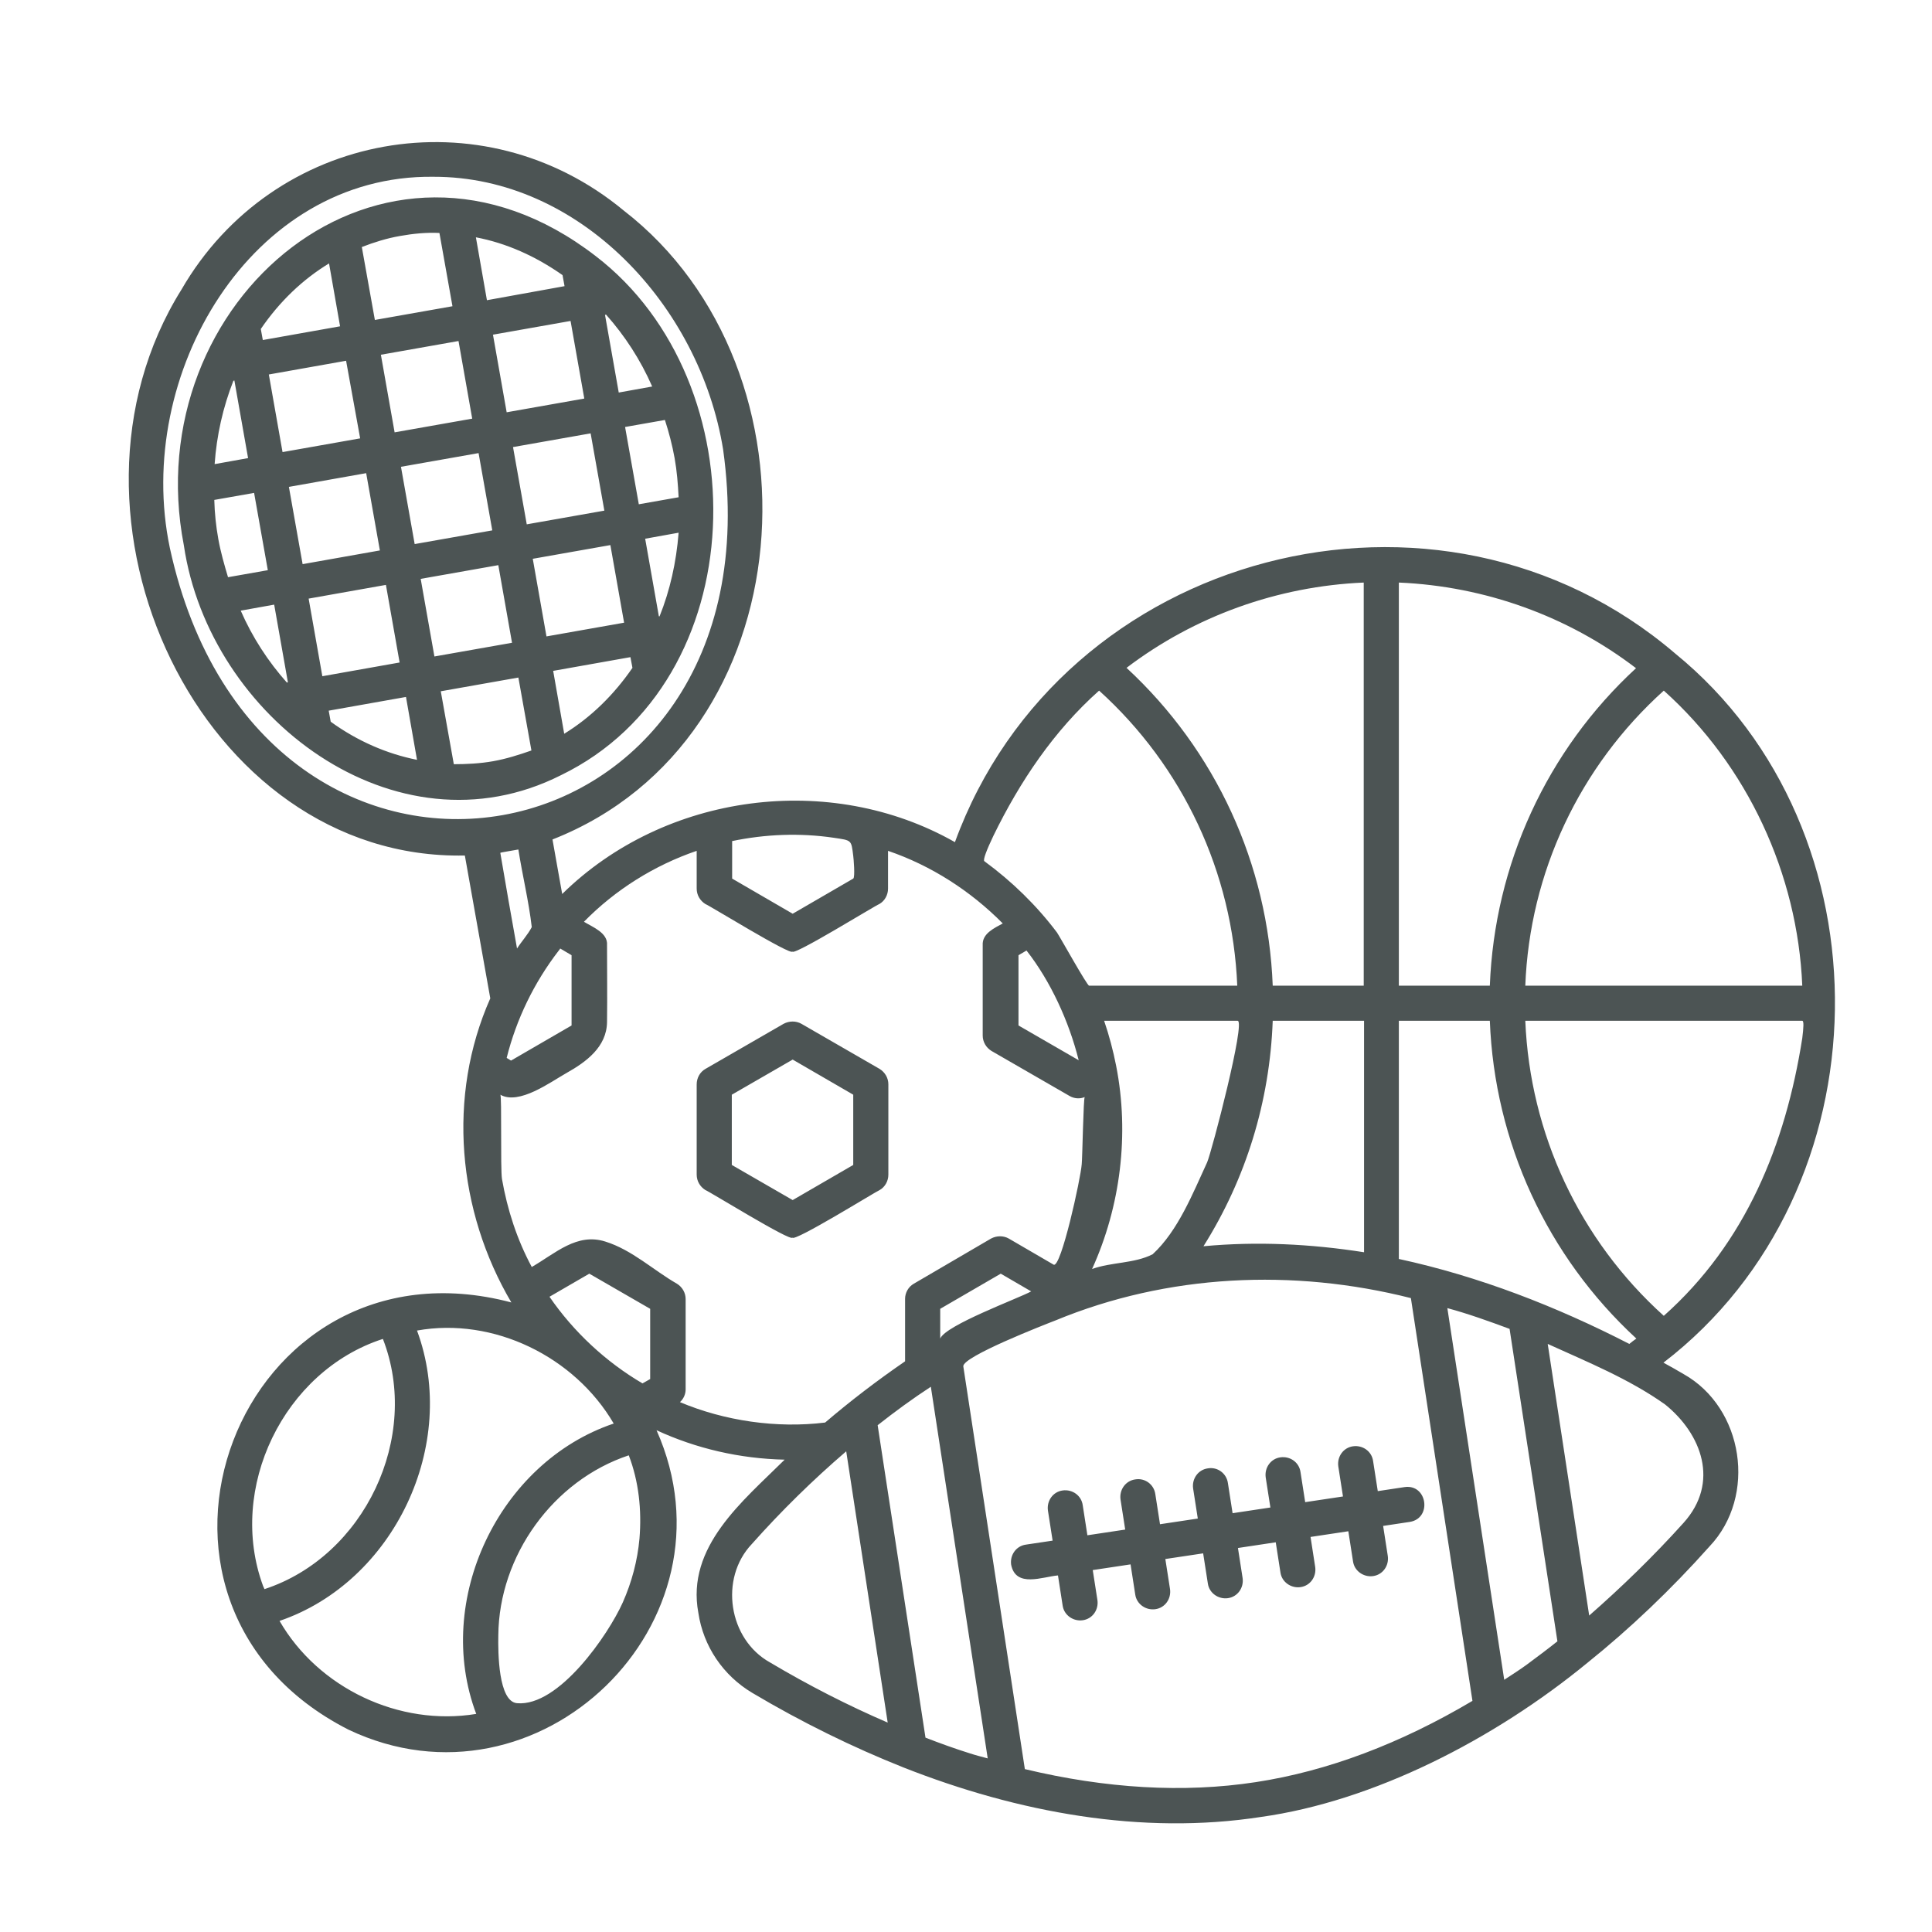 <svg xmlns="http://www.w3.org/2000/svg" xmlns:xlink="http://www.w3.org/1999/xlink" width="500" zoomAndPan="magnify" viewBox="0 0 375 375" height="500" preserveAspectRatio="xMidYMid meet" version="1.0"><path fill="#4c5454" d="M 326.77 266.699 C 325.473 265.922 324.176 265.207 322.875 264.492 C 366.445 231.051 367.289 161.188 325.148 126.84 C 279.242 87.555 206 106.84 185.352 163.461 C 161.133 149.695 129.059 153.914 109.121 173.523 C 108.473 170.016 107.891 166.512 107.238 162.941 C 156.652 143.527 160.938 71.711 121.07 40.871 C 93.668 18.145 53.023 25.418 35.23 56.195 C 7.699 100.215 38.934 167.094 90.227 166.055 L 95.164 193.781 C 86.723 212.809 88.801 235.078 99.254 252.805 C 46.27 238.777 18.805 310.852 67.633 335.723 C 104.512 353.254 144.055 314.941 127.434 277.609 C 135.16 281.18 143.602 283.125 152.301 283.32 C 144.188 291.371 133.148 300.203 135.551 313.059 C 136.523 319.555 140.355 325.203 146.004 328.578 C 155.613 334.293 165.547 339.16 175.352 343.059 C 197.559 351.824 221.648 356.238 244.762 352.668 C 266.582 349.617 289.957 337.668 308.137 322.734 C 316.383 316.113 324.367 308.516 331.836 300.137 C 341.055 290.398 338.457 273.258 326.77 266.699 Z M 349.82 201.508 C 346.574 222.156 338.848 241.246 322.941 255.402 C 306.578 240.66 296.969 220.078 296.059 198.133 C 296.059 198.133 349.82 198.133 349.82 198.133 C 350.145 198.133 350.082 199.43 349.82 201.508 Z M 322.941 134.047 C 339.172 148.59 348.914 169.629 349.82 191.316 L 296.059 191.316 C 296.902 169.367 306.578 148.785 322.941 134.047 Z M 271.516 113.074 C 288.203 113.789 304.305 119.566 317.551 129.695 C 300.215 145.668 290.086 167.809 289.176 191.316 L 271.516 191.316 Z M 271.516 198.133 L 289.176 198.133 C 290.086 221.703 300.281 243.844 317.617 259.816 C 317.16 260.141 316.707 260.465 316.254 260.855 C 302.098 253.582 287.098 247.738 271.516 244.363 Z M 264.699 113.074 L 264.699 191.316 L 247.035 191.316 C 246.129 167.746 235.996 145.668 218.66 129.629 C 231.906 119.566 248.012 113.789 264.699 113.074 Z M 216.648 206.898 C 216.062 203.91 215.285 200.988 214.312 198.133 C 214.312 198.133 240.219 198.133 240.219 198.133 C 241.84 198.133 235.219 223.457 234.309 225.598 C 231.52 231.637 228.66 238.91 223.727 243.453 C 220.156 245.273 215.738 244.949 211.973 246.312 C 217.492 234.168 219.246 220.145 216.648 206.898 Z M 247.035 198.133 L 264.762 198.133 L 264.762 243.062 C 254.438 241.441 243.984 240.922 233.594 241.895 C 241.84 228.781 246.453 213.844 247.035 198.133 Z M 192.82 162.227 C 197.949 151.707 204.57 141.836 213.336 134.047 C 229.633 148.785 239.246 169.367 240.152 191.316 C 240.152 191.316 211.391 191.316 211.391 191.316 C 211 191.316 205.738 181.836 205.156 180.992 C 201.195 175.73 196.391 171.055 191.066 167.16 C 190.742 166.902 191.586 164.824 192.82 162.227 Z M 209.375 205.793 L 197.688 199.043 L 197.688 185.406 L 199.246 184.496 C 203.922 190.469 207.492 198.262 209.375 205.793 Z M 142.043 163.266 C 148.535 161.902 155.289 161.641 161.848 162.613 C 165.352 163.133 165.223 163.004 165.613 166.121 C 165.68 166.574 166.004 170.277 165.613 170.535 L 153.859 177.355 L 142.109 170.535 L 142.109 163.266 Z M 108.41 184.562 C 108.539 184.434 108.668 184.238 108.734 184.105 L 110.941 185.406 L 110.941 199.043 L 99.188 205.859 L 98.344 205.34 C 100.227 197.809 103.668 190.73 108.41 184.562 Z M 32.961 106.32 C 25.945 72.816 48.609 33.855 84.125 34.312 C 112.434 34.246 135.809 59.246 140.355 87.23 C 151.848 169.691 50.621 187.68 32.961 106.32 Z M 100.617 164.887 C 101.395 169.887 102.629 174.887 103.215 179.953 C 102.434 181.445 101.266 182.68 100.355 184.105 C 99.254 177.938 98.148 171.707 97.109 165.535 C 97.047 165.473 100.355 164.953 100.617 164.887 Z M 51.074 307.867 C 44.062 288.906 55.035 266.113 74.32 259.883 C 81.723 278.906 70.75 302.086 51.336 308.449 C 51.27 308.254 51.141 308.059 51.074 307.867 Z M 92.438 332.668 C 77.5 335.137 61.789 327.668 54.258 314.617 C 76.527 307.02 89.125 280.336 80.941 258.258 C 95.812 255.598 111.527 263.324 119.121 276.309 C 96.785 283.84 84.125 310.656 92.438 332.668 Z M 124.121 298.645 C 123.734 302.93 122.629 307.086 120.875 311.047 C 118.082 317.281 108.473 331.305 100.355 330.59 C 96.723 330.266 96.656 320.785 96.723 317.41 C 96.852 301.957 107.371 287.348 122.043 282.477 C 123.992 287.543 124.578 293.125 124.121 298.645 Z M 126.199 267.672 L 124.707 268.516 C 117.629 264.363 111.332 258.52 106.656 251.699 L 114.383 247.219 L 126.199 254.039 Z M 131.98 272.152 C 132.691 271.504 133.082 270.594 133.082 269.688 L 133.082 252.156 C 133.082 250.922 132.434 249.816 131.395 249.168 C 126.848 246.57 122.695 242.609 117.5 240.988 C 111.98 239.234 107.824 243.258 103.215 245.922 C 100.355 240.598 98.473 234.816 97.434 228.844 C 97.109 226.832 97.434 212.676 97.109 212.48 C 100.746 214.559 106.852 210.016 109.969 208.262 C 113.797 206.117 117.758 203.195 117.824 198.391 C 117.891 193.391 117.824 188.395 117.824 183.457 C 118.02 181.055 115.031 179.953 113.344 178.914 C 119.445 172.68 127.043 167.941 135.227 165.148 L 135.227 172.484 C 135.227 173.719 135.875 174.82 136.914 175.473 C 137.562 175.668 153.535 185.535 153.797 184.691 C 153.988 185.602 170.027 175.668 170.676 175.473 C 171.715 174.887 172.367 173.719 172.367 172.484 L 172.367 165.148 C 180.742 168.004 188.402 172.938 194.637 179.238 C 193.012 180.145 190.609 181.184 190.742 183.457 C 190.742 183.457 190.742 200.988 190.742 200.988 C 190.742 202.223 191.391 203.328 192.43 203.977 L 207.625 212.742 C 208.531 213.262 209.637 213.324 210.547 212.938 C 210.285 213 210.09 224.949 209.961 225.988 C 209.766 228.715 205.934 246.246 204.508 245.469 C 204.508 245.469 195.805 240.402 195.805 240.402 C 194.766 239.816 193.469 239.816 192.363 240.402 L 177.367 249.168 C 176.328 249.754 175.676 250.922 175.676 252.09 C 175.676 252.09 175.676 264.23 175.676 264.23 C 170.289 267.934 165.094 271.895 160.16 276.113 C 150.742 277.281 140.613 275.789 131.98 272.152 Z M 200.156 250.66 C 197.492 252.09 183.535 257.219 182.496 259.816 L 182.496 254.039 L 194.246 247.219 Z M 149.445 322.668 C 141.395 318.188 139.574 306.371 145.938 299.684 C 151.652 293.258 157.82 287.219 164.25 281.699 L 172.301 334.355 C 164.641 331.047 156.977 327.148 149.445 322.668 Z M 188.273 340.332 C 185.352 339.422 182.496 338.383 179.637 337.277 L 170.352 276.633 C 173.73 273.973 177.105 271.504 180.676 269.168 L 191.715 341.305 C 190.547 340.98 189.441 340.719 188.273 340.332 Z M 243.723 345.914 C 229.699 348.059 214.637 347.148 198.922 343.383 C 198.922 343.383 186.977 265.207 186.977 265.207 C 186.781 263.324 202.816 257.09 204.832 256.309 C 226.648 247.285 250.996 246.18 273.852 251.961 L 285.801 330.137 C 271.906 338.383 257.75 343.773 243.723 345.914 Z M 296.32 323.125 C 294.891 324.164 293.461 325.07 291.969 326.047 L 280.93 253.906 C 285.02 255.012 288.98 256.441 293.008 257.934 L 302.293 318.578 C 300.344 320.137 298.332 321.629 296.32 323.125 Z M 326.77 295.594 C 320.926 302.086 314.758 308.059 308.461 313.578 L 300.41 260.855 C 308.137 264.363 316.254 267.672 323.199 272.609 C 330.277 278.32 333.848 287.738 326.77 295.594 Z M 272.617 288.645 C 277.035 287.996 278.008 294.684 273.656 295.398 C 273.656 295.398 268.465 296.18 268.465 296.18 L 269.371 302.023 C 269.633 303.906 268.398 305.656 266.516 305.918 C 264.699 306.176 262.879 304.945 262.621 303.059 C 262.621 303.059 261.711 297.215 261.711 297.215 L 254.375 298.32 L 255.281 304.164 C 255.543 306.047 254.309 307.801 252.426 308.059 C 250.605 308.32 248.789 307.086 248.531 305.203 C 248.531 305.203 247.621 299.359 247.621 299.359 L 240.285 300.465 L 241.191 306.309 C 241.453 308.191 240.219 309.941 238.336 310.203 C 236.516 310.461 234.699 309.23 234.441 307.348 C 234.441 307.348 233.531 301.504 233.531 301.504 L 226.191 302.605 L 227.102 308.449 C 227.363 310.332 226.129 312.086 224.246 312.344 C 222.426 312.605 220.609 311.371 220.348 309.488 C 220.348 309.488 219.441 303.645 219.441 303.645 L 212.102 304.75 L 213.012 310.594 C 213.273 312.477 212.039 314.23 210.156 314.488 C 208.336 314.75 206.52 313.516 206.258 311.633 C 206.258 311.633 205.352 305.789 205.352 305.789 C 202.363 306.047 197.168 308.254 196.262 303.711 C 196 301.828 197.234 300.074 199.117 299.812 L 204.312 299.035 L 203.402 293.191 C 203.145 291.309 204.375 289.555 206.258 289.297 C 208.141 289.035 209.895 290.27 210.156 292.152 L 211.062 297.996 L 218.402 296.891 L 217.492 291.047 C 217.234 289.164 218.465 287.414 220.348 287.152 C 222.234 286.828 223.984 288.125 224.246 290.008 L 225.156 295.852 L 232.492 294.75 L 231.582 288.906 C 231.324 287.023 232.555 285.27 234.441 285.008 C 236.324 284.684 238.074 285.984 238.336 287.867 L 239.246 293.711 L 246.582 292.605 L 245.672 286.762 C 245.414 284.879 246.648 283.125 248.531 282.867 C 250.414 282.605 252.164 283.84 252.426 285.723 L 253.336 291.566 L 260.672 290.465 L 259.762 284.621 C 259.504 282.738 260.738 280.984 262.621 280.723 C 264.504 280.465 266.254 281.699 266.516 283.582 L 267.426 289.426 Z M 170.742 230.988 C 171.781 230.402 172.43 229.234 172.43 228 L 172.43 210.469 C 172.43 209.234 171.781 208.133 170.742 207.48 L 155.547 198.715 C 154.508 198.133 153.211 198.133 152.105 198.715 L 136.914 207.48 C 135.875 208.066 135.227 209.234 135.227 210.469 L 135.227 228 C 135.227 229.234 135.875 230.34 136.914 230.988 C 137.562 231.184 153.602 241.117 153.797 240.207 C 154.055 241.18 170.156 231.184 170.742 230.988 Z M 142.043 226.117 L 142.043 212.48 L 153.859 205.664 L 165.613 212.48 L 165.613 226.117 L 153.859 232.934 Z M 108.863 150.473 C 146.523 132.227 147.629 74.246 115.617 49.699 C 74.254 17.754 26.465 58.336 35.688 105.867 C 40.621 139.305 76.789 166.641 108.863 150.473 Z M 128.02 119.633 L 127.887 119.633 L 125.227 104.566 L 131.719 103.398 C 131.266 109.176 130.031 114.633 128.02 119.633 Z M 130.941 88.918 C 131.395 91.449 131.59 93.984 131.719 96.516 L 123.992 97.879 L 121.328 82.879 L 129.059 81.516 C 129.836 83.918 130.484 86.387 130.941 88.918 Z M 117.629 61.062 C 121.266 65.152 124.316 69.828 126.59 75.023 L 120.098 76.191 L 117.434 61.129 Z M 117.305 99.113 L 102.242 101.773 L 99.578 86.777 L 114.641 84.113 Z M 113.41 77.359 L 98.344 80.023 L 95.684 64.961 L 110.746 62.297 Z M 109.188 53.402 L 109.578 55.543 L 94.512 58.27 L 92.371 46.062 C 98.215 47.168 103.93 49.699 109.188 53.402 Z M 95.551 102.945 L 80.488 105.605 L 77.828 90.605 L 92.891 87.945 Z M 88.996 66.191 L 91.656 81.258 L 76.594 83.918 L 73.93 68.855 Z M 77.633 45.805 C 80.164 45.352 82.762 45.09 85.293 45.219 L 87.824 59.441 L 72.762 62.102 L 70.23 47.949 C 72.566 47.039 75.035 46.258 77.633 45.805 Z M 69.906 85.086 L 54.84 87.75 L 52.18 72.688 L 67.176 70.023 Z M 63.867 51.129 L 66.008 63.336 L 51.012 66 L 50.621 63.855 C 54.258 58.531 58.738 54.246 63.867 51.129 Z M 45.297 73.918 L 45.492 73.855 L 48.152 88.918 L 41.66 90.086 C 42.051 84.504 43.281 79.051 45.297 73.918 Z M 42.375 104.633 C 41.918 102.102 41.66 99.566 41.594 97.035 L 49.32 95.672 L 51.984 110.672 L 44.258 112.035 C 43.543 109.633 42.828 107.164 42.375 104.633 Z M 55.684 132.488 C 52.047 128.398 48.996 123.723 46.723 118.527 L 53.219 117.359 L 55.879 132.422 Z M 58.738 109.5 L 56.074 94.504 L 71.074 91.84 L 73.734 106.84 Z M 59.906 116.191 L 74.906 113.527 L 77.566 128.59 L 62.566 131.254 Z M 64.191 140.086 L 63.801 137.941 L 78.801 135.277 L 80.941 147.484 C 75.098 146.316 69.387 143.852 64.191 140.086 Z M 81.656 112.359 L 96.723 109.695 L 99.383 124.762 L 84.32 127.422 Z M 95.746 147.746 C 93.215 148.199 90.617 148.332 88.086 148.332 L 85.555 134.176 L 100.617 131.512 L 103.148 145.668 C 100.746 146.512 98.281 147.293 95.746 147.746 Z M 103.41 108.461 L 118.473 105.801 L 121.137 120.863 L 106.07 123.527 Z M 122.367 127.551 L 122.758 129.629 C 119.188 134.824 114.707 139.238 109.512 142.422 L 107.371 130.215 Z M 122.367 127.551 " fill-opacity="1" fill-rule="nonzero"/></svg>